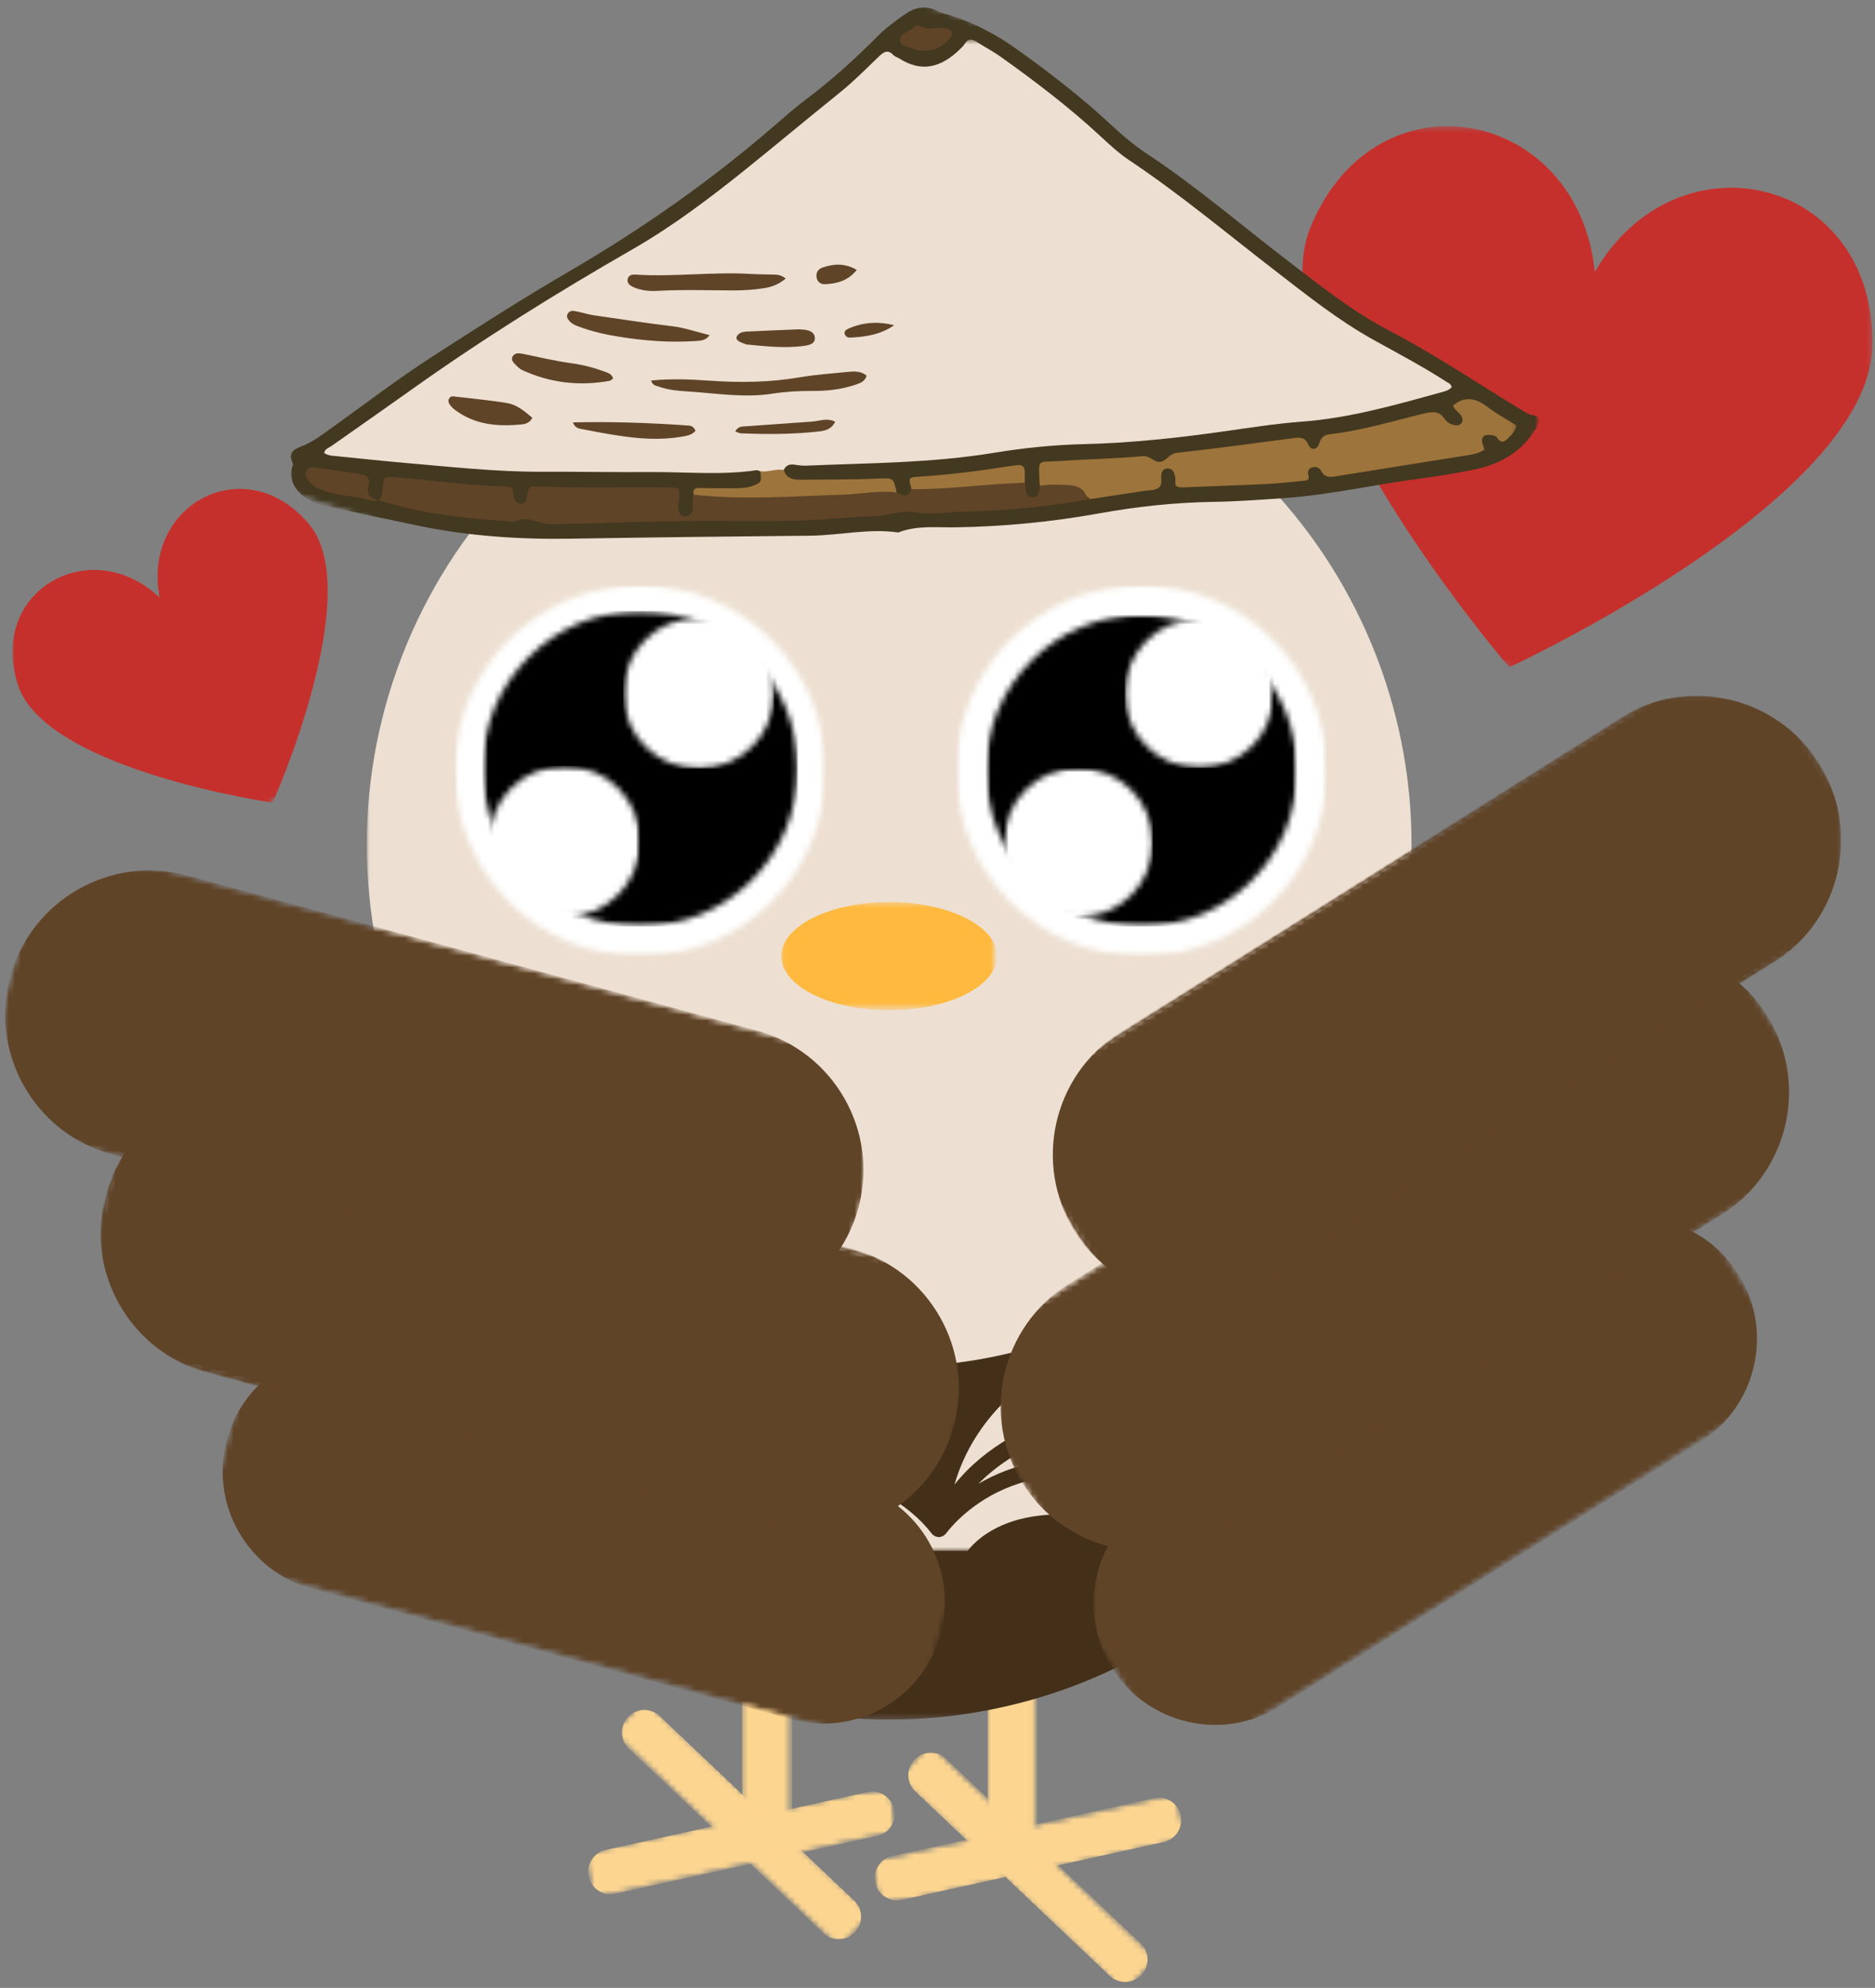 <svg width="317" height="336" viewBox="0 0 317 336" fill="none" xmlns="http://www.w3.org/2000/svg">
<rect x="0" y="0" width="317" height="336" fill="#808080" stroke="none"/>
<mask id="mask0_47_13825" style="mask-type:luminance" maskUnits="userSpaceOnUse" x="166" y="256" width="9" height="60">
<path d="M166.958 256.167H174.958V315.167H166.958V256.167Z" fill="white"/>
</mask>
<g mask="url(#mask0_47_13825)">
<path d="M166.974 260.479V264.708H166.984V306.708H166.974V310.937C166.974 313.271 168.87 315.167 171.203 315.167C173.536 315.167 175.432 313.271 175.432 310.937V260.479C175.432 258.146 173.547 256.245 171.213 256.245C168.88 256.245 166.974 258.146 166.974 260.479Z" fill="#FCD590"/>
</g>
<path d="M169.083 296.266V310.938C169.083 311.526 169.552 312 170.146 312C170.734 312 171.203 311.526 171.203 310.938V306.708H171.193V296.276C171.193 295.688 170.719 295.219 170.13 295.219C169.542 295.219 169.083 295.687 169.083 296.266Z" fill="#FCD590"/>
<mask id="mask1_47_13825" style="mask-type:luminance" maskUnits="userSpaceOnUse" x="125" y="253" width="9" height="60">
<path d="M125.453 253.766H133.453V312.766H125.453V253.766Z" fill="white"/>
</mask>
<g mask="url(#mask1_47_13825)">
<path d="M125.469 258.078V262.307H125.479V304.307H125.469V308.536C125.469 310.87 127.365 312.766 129.698 312.766C132.031 312.766 133.927 310.87 133.927 308.536V258.078C133.927 255.745 132.042 253.844 129.708 253.844C127.375 253.844 125.469 255.745 125.469 258.078Z" fill="#FCD590"/>
</g>
<path d="M127.578 293.865V308.537C127.578 309.125 128.047 309.599 128.641 309.599C129.229 309.599 129.698 309.125 129.698 308.537V304.307H129.688V293.88C129.688 293.287 129.214 292.818 128.625 292.818C128.036 292.818 127.578 293.287 127.578 293.865Z" fill="#FCD590"/>
<mask id="mask2_47_13825" style="mask-type:luminance" maskUnits="userSpaceOnUse" x="104" y="288" width="42" height="40">
<path d="M104.667 288H146V328H104.667V288Z" fill="white"/>
</mask>
<g mask="url(#mask2_47_13825)">
<mask id="mask3_47_13825" style="mask-type:luminance" maskUnits="userSpaceOnUse" x="103" y="287" width="45" height="43">
<path d="M141.917 329.365L103.464 292.886L108.969 287.083L147.422 323.563L141.917 329.365Z" fill="white"/>
</mask>
<g mask="url(#mask3_47_13825)">
<mask id="mask4_47_13825" style="mask-type:luminance" maskUnits="userSpaceOnUse" x="103" y="287" width="45" height="43">
<path d="M141.917 329.365L103.464 292.886L108.969 287.083L147.422 323.563L141.917 329.365Z" fill="white"/>
</mask>
<g mask="url(#mask4_47_13825)">
<path d="M106.318 295.578L109.073 298.188L109.078 298.182L136.422 324.12L136.417 324.13L139.172 326.74C140.688 328.182 143.094 328.12 144.537 326.599C145.979 325.083 145.912 322.677 144.396 321.234L111.542 290.068C110.026 288.625 107.625 288.682 106.182 290.203C104.745 291.719 104.797 294.135 106.318 295.578Z" fill="#FCD590"/>
</g>
</g>
</g>
<mask id="mask5_47_13825" style="mask-type:luminance" maskUnits="userSpaceOnUse" x="130" y="314" width="14" height="13">
<path d="M130 314.667H143.333V326.667H130V314.667Z" fill="white"/>
</mask>
<g mask="url(#mask5_47_13825)">
<mask id="mask6_47_13825" style="mask-type:luminance" maskUnits="userSpaceOnUse" x="103" y="287" width="45" height="43">
<path d="M141.917 329.364L103.464 292.885L108.969 287.083L147.422 323.562L141.917 329.364Z" fill="white"/>
</mask>
<g mask="url(#mask6_47_13825)">
<mask id="mask7_47_13825" style="mask-type:luminance" maskUnits="userSpaceOnUse" x="103" y="287" width="45" height="43">
<path d="M141.917 329.364L103.464 292.885L108.969 287.083L147.422 323.562L141.917 329.364Z" fill="white"/>
</mask>
<g mask="url(#mask7_47_13825)">
<path d="M130.922 316.307L140.474 325.37C140.854 325.734 141.453 325.719 141.818 325.333C142.182 324.948 142.167 324.354 141.781 323.989L139.026 321.375L139.021 321.38L132.229 314.943C131.849 314.578 131.25 314.594 130.886 314.979C130.521 315.359 130.547 315.953 130.922 316.307Z" fill="#FCD590"/>
</g>
</g>
</g>
<mask id="mask8_47_13825" style="mask-type:luminance" maskUnits="userSpaceOnUse" x="99" y="302" width="53" height="20">
<path d="M99.333 302.667H151.333V321.333H99.333V302.667Z" fill="white"/>
</mask>
<g mask="url(#mask8_47_13825)">
<mask id="mask9_47_13825" style="mask-type:luminance" maskUnits="userSpaceOnUse" x="98" y="301" width="54" height="20">
<path d="M151.989 309.526L100.234 320.953L98.51 313.146L150.265 301.713L151.989 309.526Z" fill="white"/>
</mask>
<g mask="url(#mask9_47_13825)">
<mask id="mask10_47_13825" style="mask-type:luminance" maskUnits="userSpaceOnUse" x="98" y="301" width="54" height="20">
<path d="M151.989 309.526L100.234 320.953L98.51 313.146L150.265 301.713L151.989 309.526Z" fill="white"/>
</mask>
<g mask="url(#mask10_47_13825)">
<path d="M104.062 320.099L107.771 319.276L107.766 319.265L144.568 311.14L144.573 311.151L148.281 310.328C150.323 309.88 151.62 307.849 151.167 305.802C150.713 303.76 148.687 302.463 146.641 302.916L102.427 312.682C100.38 313.135 99.083 315.151 99.536 317.198C99.984 319.245 102.016 320.547 104.062 320.099Z" fill="#FCD590"/>
</g>
</g>
</g>
<mask id="mask11_47_13825" style="mask-type:luminance" maskUnits="userSpaceOnUse" x="132" y="305" width="17" height="7">
<path d="M132.667 305.333H148.667V312H132.667V305.333Z" fill="white"/>
</mask>
<g mask="url(#mask11_47_13825)">
<mask id="mask12_47_13825" style="mask-type:luminance" maskUnits="userSpaceOnUse" x="98" y="301" width="54" height="20">
<path d="M151.99 309.526L100.234 320.953L98.51 313.146L150.266 301.714L151.99 309.526Z" fill="white"/>
</mask>
<g mask="url(#mask12_47_13825)">
<mask id="mask13_47_13825" style="mask-type:luminance" maskUnits="userSpaceOnUse" x="98" y="301" width="54" height="20">
<path d="M151.99 309.526L100.234 320.953L98.51 313.146L150.266 301.714L151.99 309.526Z" fill="white"/>
</mask>
<g mask="url(#mask13_47_13825)">
<path d="M135.016 311.323L147.87 308.485C148.386 308.37 148.708 307.865 148.594 307.349C148.479 306.833 147.974 306.511 147.458 306.625L143.755 307.443V307.453L134.615 309.469C134.099 309.583 133.776 310.089 133.891 310.604C134.005 311.12 134.511 311.432 135.016 311.323Z" fill="#FCD590"/>
</g>
</g>
</g>
<mask id="mask14_47_13825" style="mask-type:luminance" maskUnits="userSpaceOnUse" x="152" y="296" width="44" height="40">
<path d="M152.667 296H195.333V336H152.667V296Z" fill="white"/>
</mask>
<g mask="url(#mask14_47_13825)">
<mask id="mask15_47_13825" style="mask-type:luminance" maskUnits="userSpaceOnUse" x="151" y="294" width="45" height="43">
<path d="M157.24 294.662L195.688 331.141L190.182 336.943L151.734 300.469L157.24 294.662Z" fill="white"/>
</mask>
<g mask="url(#mask15_47_13825)">
<mask id="mask16_47_13825" style="mask-type:luminance" maskUnits="userSpaceOnUse" x="151" y="294" width="45" height="43">
<path d="M195.599 331.052L157.146 294.578L151.641 300.38L190.094 336.859L195.599 331.052Z" fill="white"/>
</mask>
<g mask="url(#mask16_47_13825)">
<path d="M159.984 297.286L162.734 299.901L162.729 299.906L190.073 325.844L190.078 325.839L192.833 328.453C194.354 329.891 194.417 332.302 192.974 333.818C191.536 335.339 189.125 335.401 187.609 333.958L154.755 302.797C153.239 301.354 153.167 298.953 154.609 297.437C156.047 295.917 158.463 295.844 159.984 297.286Z" fill="#FCD590"/>
</g>
</g>
</g>
<mask id="mask17_47_13825" style="mask-type:luminance" maskUnits="userSpaceOnUse" x="179" y="320" width="14" height="12">
<path d="M179.333 320H192.667V332H179.333V320Z" fill="white"/>
</mask>
<g mask="url(#mask17_47_13825)">
<mask id="mask18_47_13825" style="mask-type:luminance" maskUnits="userSpaceOnUse" x="151" y="294" width="45" height="43">
<path d="M157.24 294.662L195.688 331.141L190.182 336.943L151.734 300.469L157.24 294.662Z" fill="white"/>
</mask>
<g mask="url(#mask18_47_13825)">
<mask id="mask19_47_13825" style="mask-type:luminance" maskUnits="userSpaceOnUse" x="151" y="294" width="45" height="43">
<path d="M195.599 331.052L157.146 294.578L151.641 300.38L190.094 336.859L195.599 331.052Z" fill="white"/>
</mask>
<g mask="url(#mask19_47_13825)">
<path d="M181.979 320.766L191.531 329.823C191.917 330.188 191.932 330.787 191.568 331.172C191.203 331.552 190.604 331.568 190.219 331.209L187.469 328.594L187.474 328.584L180.682 322.146C180.302 321.781 180.287 321.183 180.651 320.797C181.011 320.417 181.604 320.406 181.979 320.766Z" fill="#FCD590"/>
</g>
</g>
</g>
<mask id="mask20_47_13825" style="mask-type:luminance" maskUnits="userSpaceOnUse" x="147" y="302" width="54" height="20">
<path d="M147.333 302.667H200.667V321.333H147.333V302.667Z" fill="white"/>
</mask>
<g mask="url(#mask20_47_13825)">
<mask id="mask21_47_13825" style="mask-type:luminance" maskUnits="userSpaceOnUse" x="147" y="303" width="54" height="20">
<path d="M147.161 314.505L198.917 303.073L200.641 310.885L148.891 322.318L147.161 314.505Z" fill="white"/>
</mask>
<g mask="url(#mask21_47_13825)">
<mask id="mask22_47_13825" style="mask-type:luminance" maskUnits="userSpaceOnUse" x="147" y="303" width="54" height="20">
<path d="M198.792 303.099L147.042 314.531L148.765 322.343L200.521 310.911L198.792 303.099Z" fill="white"/>
</mask>
<g mask="url(#mask22_47_13825)">
<path d="M150.875 313.698L154.578 312.88L154.583 312.89L191.385 304.76L191.38 304.75L195.088 303.932C197.135 303.479 199.161 304.776 199.614 306.818C200.068 308.864 198.771 310.896 196.729 311.344L152.51 321.114C150.469 321.562 148.437 320.281 147.989 318.234C147.536 316.187 148.828 314.151 150.875 313.698Z" fill="#FCD590"/>
</g>
</g>
</g>
<mask id="mask23_47_13825" style="mask-type:luminance" maskUnits="userSpaceOnUse" x="180" y="305" width="17" height="6">
<path d="M180.667 305.333H196.667V310.667H180.667V305.333Z" fill="white"/>
</mask>
<g mask="url(#mask23_47_13825)">
<mask id="mask24_47_13825" style="mask-type:luminance" maskUnits="userSpaceOnUse" x="147" y="303" width="54" height="20">
<path d="M147.162 314.506L198.917 303.073L200.641 310.886L148.891 322.318L147.162 314.506Z" fill="white"/>
</mask>
<g mask="url(#mask24_47_13825)">
<mask id="mask25_47_13825" style="mask-type:luminance" maskUnits="userSpaceOnUse" x="147" y="303" width="54" height="20">
<path d="M198.792 303.099L147.042 314.531L148.766 322.344L200.521 310.912L198.792 303.099Z" fill="white"/>
</mask>
<g mask="url(#mask25_47_13825)">
<path d="M182.641 308.62L195.5 305.781C196.016 305.667 196.521 305.99 196.63 306.505C196.745 307.021 196.427 307.526 195.906 307.641L192.203 308.458L192.198 308.448L183.063 310.464C182.542 310.578 182.042 310.261 181.927 309.74C181.813 309.224 182.136 308.729 182.641 308.62Z" fill="#FCD590"/>
</g>
</g>
</g>
<mask id="mask26_47_13825" style="mask-type:luminance" maskUnits="userSpaceOnUse" x="62" y="114" width="178" height="177">
<path d="M62.011 114.01H239.01V290.667H62.011V114.01Z" fill="white"/>
</mask>
<g mask="url(#mask26_47_13825)">
<path d="M238.651 202.333C238.651 203.776 238.615 205.224 238.542 206.667C238.474 208.109 238.365 209.552 238.224 210.989C238.083 212.427 237.906 213.864 237.693 215.292C237.479 216.724 237.234 218.146 236.953 219.562C236.672 220.979 236.354 222.39 236 223.792C235.651 225.193 235.266 226.588 234.844 227.969C234.427 229.354 233.974 230.724 233.484 232.088C233 233.448 232.479 234.797 231.927 236.13C231.375 237.469 230.787 238.786 230.167 240.094C229.552 241.401 228.901 242.693 228.219 243.969C227.537 245.239 226.828 246.5 226.083 247.739C225.339 248.979 224.568 250.198 223.766 251.401C222.964 252.604 222.13 253.786 221.266 254.943C220.406 256.104 219.516 257.245 218.599 258.364C217.682 259.479 216.74 260.573 215.771 261.646C214.797 262.713 213.802 263.76 212.781 264.786C211.76 265.807 210.714 266.802 209.641 267.776C208.568 268.745 207.474 269.687 206.359 270.604C205.24 271.521 204.104 272.411 202.943 273.271C201.781 274.135 200.599 274.963 199.396 275.771C198.193 276.573 196.974 277.344 195.734 278.088C194.495 278.828 193.24 279.542 191.964 280.224C190.688 280.906 189.396 281.557 188.089 282.172C186.781 282.792 185.464 283.375 184.125 283.932C182.792 284.484 181.443 285.005 180.083 285.489C178.724 285.979 177.349 286.432 175.969 286.849C174.583 287.271 173.193 287.656 171.787 288.005C170.385 288.359 168.979 288.672 167.557 288.958C166.141 289.239 164.719 289.484 163.287 289.698C161.859 289.911 160.422 290.088 158.984 290.229C157.547 290.37 156.104 290.474 154.662 290.547C153.219 290.62 151.776 290.651 150.328 290.651C148.885 290.651 147.438 290.62 145.995 290.547C144.552 290.474 143.109 290.37 141.672 290.229C140.234 290.088 138.797 289.911 137.37 289.698C135.938 289.484 134.516 289.239 133.099 288.958C131.682 288.672 130.271 288.359 128.87 288.005C127.469 287.656 126.073 287.271 124.693 286.849C123.307 286.432 121.938 285.979 120.573 285.489C119.214 285.005 117.865 284.484 116.531 283.932C115.193 283.375 113.875 282.792 112.568 282.172C111.26 281.557 109.969 280.906 108.693 280.224C107.422 279.542 106.162 278.828 104.922 278.088C103.682 277.344 102.464 276.573 101.26 275.771C100.057 274.963 98.875 274.135 97.719 273.271C96.557 272.411 95.417 271.521 94.297 270.604C93.182 269.687 92.089 268.745 91.016 267.776C89.943 266.802 88.901 265.807 87.875 264.786C86.854 263.76 85.859 262.713 84.885 261.646C83.917 260.573 82.974 259.479 82.057 258.364C81.141 257.245 80.25 256.104 79.391 254.943C78.526 253.786 77.698 252.604 76.891 251.401C76.089 250.198 75.318 248.979 74.573 247.739C73.828 246.5 73.12 245.239 72.438 243.969C71.755 242.693 71.104 241.401 70.49 240.094C69.87 238.786 69.287 237.469 68.729 236.13C68.177 234.797 67.656 233.448 67.172 232.088C66.682 230.724 66.229 229.354 65.813 227.969C65.391 226.588 65.005 225.193 64.656 223.792C64.302 222.39 63.99 220.979 63.703 219.562C63.422 218.146 63.177 216.724 62.964 215.292C62.75 213.864 62.573 212.427 62.432 210.989C62.292 209.552 62.188 208.109 62.115 206.667C62.042 205.224 62.011 203.776 62.011 202.333C62.011 200.885 62.042 199.443 62.115 198C62.188 196.557 62.292 195.114 62.432 193.677C62.573 192.239 62.75 190.802 62.964 189.375C63.177 187.943 63.422 186.521 63.703 185.104C63.99 183.682 64.302 182.276 64.656 180.875C65.005 179.469 65.391 178.078 65.813 176.693C66.229 175.312 66.682 173.937 67.172 172.578C67.656 171.219 68.177 169.87 68.729 168.536C69.287 167.198 69.87 165.875 70.49 164.573C71.104 163.265 71.755 161.974 72.438 160.698C73.12 159.422 73.828 158.167 74.573 156.927C75.318 155.687 76.089 154.469 76.891 153.265C77.698 152.062 78.526 150.88 79.391 149.719C80.25 148.557 81.141 147.422 82.057 146.302C82.974 145.187 83.917 144.094 84.885 143.021C85.859 141.948 86.854 140.901 87.875 139.88C88.901 138.859 89.943 137.864 91.016 136.89C92.089 135.922 93.182 134.979 94.297 134.062C95.417 133.14 96.557 132.255 97.719 131.39C98.875 130.531 100.057 129.698 101.26 128.896C102.464 128.094 103.682 127.323 104.922 126.578C106.162 125.833 107.422 125.125 108.693 124.443C109.969 123.76 111.26 123.109 112.568 122.489C113.875 121.875 115.193 121.286 116.531 120.734C117.865 120.182 119.214 119.661 120.573 119.177C121.938 118.687 123.307 118.234 124.693 117.818C126.073 117.396 127.469 117.01 128.87 116.661C130.271 116.307 131.682 115.989 133.099 115.708C134.516 115.427 135.938 115.182 137.37 114.969C138.797 114.755 140.234 114.578 141.672 114.437C143.109 114.297 144.552 114.187 145.995 114.12C147.438 114.047 148.885 114.01 150.328 114.01C151.776 114.01 153.219 114.047 154.662 114.12C156.104 114.187 157.547 114.297 158.984 114.437C160.422 114.578 161.859 114.755 163.287 114.969C164.719 115.182 166.141 115.427 167.557 115.708C168.979 115.989 170.385 116.307 171.787 116.661C173.193 117.01 174.583 117.396 175.969 117.818C177.349 118.234 178.724 118.687 180.083 119.177C181.443 119.661 182.792 120.182 184.125 120.734C185.464 121.286 186.781 121.875 188.089 122.489C189.396 123.109 190.688 123.76 191.964 124.443C193.24 125.125 194.495 125.833 195.734 126.578C196.974 127.323 198.193 128.094 199.396 128.896C200.599 129.698 201.781 130.531 202.943 131.39C204.104 132.255 205.24 133.14 206.359 134.062C207.474 134.979 208.568 135.922 209.641 136.89C210.714 137.864 211.76 138.859 212.781 139.88C213.802 140.901 214.797 141.948 215.771 143.021C216.74 144.094 217.682 145.187 218.599 146.302C219.516 147.422 220.406 148.557 221.266 149.719C222.13 150.88 222.964 152.062 223.766 153.265C224.568 154.469 225.339 155.687 226.083 156.927C226.828 158.167 227.537 159.422 228.219 160.698C228.901 161.974 229.552 163.265 230.167 164.573C230.787 165.875 231.375 167.198 231.927 168.536C232.479 169.87 233 171.219 233.484 172.578C233.974 173.937 234.427 175.312 234.844 176.693C235.266 178.078 235.651 179.469 236 180.875C236.354 182.276 236.672 183.682 236.953 185.104C237.234 186.521 237.479 187.943 237.693 189.375C237.906 190.802 238.083 192.239 238.224 193.677C238.365 195.114 238.474 196.557 238.542 198C238.615 199.443 238.651 200.885 238.651 202.333Z" fill="#442F19"/>
</g>
<mask id="mask27_47_13825" style="mask-type:luminance" maskUnits="userSpaceOnUse" x="117" y="231" width="84" height="32">
<path d="M117.01 231.099H200.01V262.099H117.01V231.099Z" fill="white"/>
</mask>
<g mask="url(#mask27_47_13825)">
<path d="M190.729 248.005C179.427 244.948 170.964 247.531 165.406 250.807C173 243.078 184.589 240.542 188.302 239.912L190.729 248.005ZM177.365 231.146L180.552 238.761C174.542 240.63 166.688 244.25 161.37 250.938C164.734 239.24 173.932 233.078 177.365 231.146ZM140.037 231.146C143.464 233.078 152.667 239.219 156.031 250.958C150.714 244.276 142.859 240.651 136.844 238.781L140.037 231.146ZM129.099 239.912C132.807 240.542 144.396 243.078 151.995 250.807C146.438 247.531 137.974 244.948 126.667 248.005L129.099 239.912ZM163.583 262.136H153.818C151.667 259.36 142.38 250.438 117.01 261.005L119.203 253.912C144.505 241.625 157.005 258.49 157.526 259.229C157.552 259.25 157.573 259.25 157.594 259.271C157.615 259.313 157.635 259.36 157.682 259.38C157.703 259.401 157.703 259.401 157.703 259.422C157.745 259.464 157.787 259.49 157.854 259.511C157.896 259.531 157.943 259.573 157.984 259.594C158.026 259.62 158.073 259.662 158.135 259.682C158.156 259.682 158.177 259.703 158.177 259.703C158.266 259.75 158.375 259.75 158.484 259.771C158.547 259.771 158.594 259.813 158.656 259.813C158.677 259.813 158.698 259.813 158.724 259.813C158.745 259.813 158.766 259.813 158.787 259.813C158.854 259.813 158.896 259.792 158.958 259.771C159.068 259.75 159.156 259.75 159.266 259.703C159.287 259.703 159.307 259.682 159.307 259.682C159.375 259.662 159.417 259.62 159.458 259.594C159.505 259.573 159.547 259.552 159.589 259.511C159.635 259.464 159.698 259.443 159.74 259.422C159.766 259.401 159.766 259.401 159.766 259.38C159.807 259.333 159.828 259.313 159.849 259.271C159.87 259.25 159.896 259.25 159.917 259.229C160.438 258.49 172.938 241.625 198.24 253.912L200.432 261.005C175.042 250.438 165.729 259.38 163.583 262.136Z" fill="#EDE0D2"/>
</g>
<mask id="mask28_47_13825" style="mask-type:luminance" maskUnits="userSpaceOnUse" x="62" y="54" width="178" height="178">
<path d="M62.011 54.453H239.01V231.453H62.011V54.453Z" fill="white"/>
</mask>
<g mask="url(#mask28_47_13825)">
<path d="M238.651 142.771C238.651 144.219 238.615 145.661 238.542 147.104C238.474 148.552 238.365 149.99 238.224 151.427C238.083 152.87 237.906 154.302 237.693 155.729C237.479 157.161 237.234 158.583 236.953 160.005C236.672 161.422 236.354 162.828 236 164.234C235.651 165.635 235.266 167.026 234.844 168.411C234.427 169.792 233.974 171.167 233.484 172.526C233 173.885 232.479 175.234 231.927 176.573C231.375 177.906 230.787 179.229 230.167 180.536C229.552 181.839 228.901 183.13 228.219 184.406C227.537 185.682 226.828 186.938 226.083 188.177C225.339 189.417 224.568 190.641 223.766 191.839C222.964 193.042 222.13 194.224 221.266 195.385C220.406 196.547 219.516 197.682 218.599 198.802C217.682 199.922 216.74 201.016 215.771 202.083C214.797 203.156 213.802 204.203 212.781 205.224C211.76 206.245 210.714 207.245 209.641 208.214C208.568 209.182 207.474 210.13 206.359 211.047C205.24 211.964 204.104 212.849 202.943 213.714C201.781 214.573 200.599 215.406 199.396 216.208C198.193 217.01 196.974 217.786 195.734 218.526C194.495 219.271 193.24 219.984 191.964 220.661C190.688 221.344 189.396 221.995 188.089 222.615C186.781 223.229 185.464 223.818 184.125 224.37C182.792 224.922 181.443 225.443 180.083 225.932C178.724 226.417 177.349 226.87 175.969 227.292C174.583 227.708 173.193 228.094 171.787 228.448C170.385 228.797 168.979 229.115 167.557 229.396C166.141 229.677 164.719 229.927 163.287 230.135C161.859 230.349 160.422 230.526 158.984 230.667C157.547 230.807 156.104 230.917 154.662 230.984C153.219 231.057 151.776 231.094 150.328 231.094C148.885 231.094 147.438 231.057 145.995 230.984C144.552 230.917 143.109 230.807 141.672 230.667C140.234 230.526 138.797 230.349 137.37 230.135C135.938 229.927 134.516 229.677 133.099 229.396C131.682 229.115 130.271 228.797 128.87 228.448C127.469 228.094 126.073 227.708 124.693 227.292C123.307 226.87 121.938 226.417 120.573 225.932C119.214 225.443 117.865 224.922 116.531 224.37C115.193 223.818 113.875 223.229 112.568 222.615C111.26 221.995 109.969 221.344 108.693 220.661C107.422 219.984 106.162 219.271 104.922 218.526C103.682 217.786 102.464 217.01 101.26 216.208C100.057 215.406 98.875 214.573 97.719 213.714C96.557 212.849 95.417 211.964 94.297 211.047C93.182 210.13 92.089 209.182 91.016 208.214C89.943 207.245 88.901 206.245 87.875 205.224C86.854 204.203 85.859 203.156 84.885 202.083C83.917 201.016 82.974 199.922 82.057 198.802C81.141 197.682 80.25 196.547 79.391 195.385C78.526 194.224 77.698 193.042 76.891 191.839C76.089 190.641 75.318 189.417 74.573 188.177C73.828 186.938 73.12 185.682 72.438 184.406C71.755 183.13 71.104 181.839 70.49 180.536C69.87 179.229 69.287 177.906 68.729 176.573C68.177 175.234 67.656 173.885 67.172 172.526C66.682 171.167 66.229 169.792 65.813 168.411C65.391 167.026 65.005 165.635 64.656 164.234C64.302 162.828 63.99 161.422 63.703 160.005C63.422 158.583 63.177 157.161 62.964 155.729C62.75 154.302 62.573 152.87 62.432 151.427C62.292 149.99 62.188 148.552 62.115 147.104C62.042 145.661 62.011 144.219 62.011 142.771C62.011 141.328 62.042 139.88 62.115 138.438C62.188 136.995 62.292 135.552 62.432 134.115C62.573 132.677 62.75 131.245 62.964 129.812C63.177 128.385 63.422 126.958 63.703 125.542C63.99 124.125 64.302 122.714 64.656 121.312C65.005 119.911 65.391 118.516 65.813 117.135C66.229 115.75 66.682 114.38 67.172 113.016C67.656 111.656 68.177 110.307 68.729 108.974C69.287 107.641 69.87 106.318 70.49 105.01C71.104 103.703 71.755 102.411 72.438 101.141C73.12 99.865 73.828 98.604 74.573 97.365C75.318 96.125 76.089 94.906 76.891 93.703C77.698 92.5 78.526 91.323 79.391 90.162C80.25 89 81.141 87.859 82.057 86.745C82.974 85.625 83.917 84.531 84.885 83.458C85.859 82.391 86.854 81.344 87.875 80.323C88.901 79.297 89.943 78.302 91.016 77.333C92.089 76.359 93.182 75.417 94.297 74.5C95.417 73.583 96.557 72.693 97.719 71.833C98.875 70.974 100.057 70.141 101.26 69.338C102.464 68.531 103.682 67.76 104.922 67.016C106.162 66.276 107.422 65.562 108.693 64.88C109.969 64.198 111.26 63.552 112.568 62.932C113.875 62.312 115.193 61.729 116.531 61.177C117.865 60.62 119.214 60.104 120.573 59.615C121.938 59.13 123.307 58.677 124.693 58.255C126.073 57.833 127.469 57.448 128.87 57.099C130.271 56.75 131.682 56.432 133.099 56.151C134.516 55.865 135.938 55.62 137.37 55.406C138.797 55.198 140.234 55.021 141.672 54.875C143.109 54.734 144.552 54.63 145.995 54.557C147.438 54.49 148.885 54.453 150.328 54.453C151.776 54.453 153.219 54.49 154.662 54.557C156.104 54.63 157.547 54.734 158.984 54.875C160.422 55.021 161.859 55.198 163.287 55.406C164.719 55.62 166.141 55.865 167.557 56.151C168.979 56.432 170.385 56.75 171.787 57.099C173.193 57.448 174.583 57.833 175.969 58.255C177.349 58.677 178.724 59.13 180.083 59.615C181.443 60.104 182.792 60.62 184.125 61.177C185.464 61.729 186.781 62.312 188.089 62.932C189.396 63.552 190.688 64.198 191.964 64.88C193.24 65.562 194.495 66.276 195.734 67.016C196.974 67.76 198.193 68.531 199.396 69.338C200.599 70.141 201.781 70.974 202.943 71.833C204.104 72.693 205.24 73.583 206.359 74.5C207.474 75.417 208.568 76.359 209.641 77.333C210.714 78.302 211.76 79.297 212.781 80.323C213.802 81.344 214.797 82.391 215.771 83.458C216.74 84.531 217.682 85.625 218.599 86.745C219.516 87.859 220.406 89 221.266 90.162C222.13 91.323 222.964 92.5 223.766 93.703C224.568 94.906 225.339 96.125 226.083 97.365C226.828 98.604 227.537 99.865 228.219 101.141C228.901 102.411 229.552 103.703 230.167 105.01C230.787 106.318 231.375 107.641 231.927 108.974C232.479 110.307 233 111.656 233.484 113.016C233.974 114.38 234.427 115.75 234.844 117.135C235.266 118.516 235.651 119.911 236 121.312C236.354 122.714 236.672 124.125 236.953 125.542C237.234 126.958 237.479 128.385 237.693 129.812C237.906 131.245 238.083 132.677 238.224 134.115C238.365 135.552 238.474 136.995 238.542 138.438C238.615 139.88 238.651 141.328 238.651 142.771Z" fill="#EDE0D2"/>
</g>
<mask id="mask29_47_13825" style="mask-type:luminance" maskUnits="userSpaceOnUse" x="161" y="98" width="64" height="64">
<path d="M161.641 98.922H224.339V161.615H161.641V98.922Z" fill="white"/>
</mask>
<g mask="url(#mask29_47_13825)">
<mask id="mask30_47_13825" style="mask-type:luminance" maskUnits="userSpaceOnUse" x="161" y="98" width="64" height="64">
<path d="M192.99 98.922C175.677 98.922 161.641 112.953 161.641 130.271C161.641 147.583 175.677 161.615 192.99 161.615C210.302 161.615 224.339 147.583 224.339 130.271C224.339 112.953 210.302 98.922 192.99 98.922Z" fill="white"/>
</mask>
<g mask="url(#mask30_47_13825)">
<path d="M161.641 98.922H224.339V161.615H161.641V98.922Z" fill="white"/>
</g>
</g>
<mask id="mask31_47_13825" style="mask-type:luminance" maskUnits="userSpaceOnUse" x="184" y="205" width="115" height="87">
<path d="M184.667 205.333H298V292H184.667V205.333Z" fill="white"/>
</mask>
<g mask="url(#mask31_47_13825)">
<mask id="mask32_47_13825" style="mask-type:luminance" maskUnits="userSpaceOnUse" x="177" y="197" width="128" height="103">
<path d="M177.099 264.547L282.912 197.995L304.74 232.703L198.927 299.256L177.099 264.547Z" fill="white"/>
</mask>
<g mask="url(#mask32_47_13825)">
<mask id="mask33_47_13825" style="mask-type:luminance" maskUnits="userSpaceOnUse" x="177" y="197" width="128" height="103">
<path d="M282.953 197.974L177.141 264.521L198.969 299.229L304.781 232.677L282.953 197.974Z" fill="white"/>
</mask>
<g mask="url(#mask33_47_13825)">
<path d="M216.266 288.229L287.339 243.532C296.844 237.552 299.709 224.99 293.73 215.479C287.745 205.969 275.183 203.104 265.672 209.089L194.599 253.787C185.094 259.766 182.23 272.328 188.214 281.839C194.193 291.349 206.756 294.214 216.266 288.229Z" fill="#604428"/>
<path d="M216.37 288.401L287.443 243.698C297.037 237.667 299.927 224.964 293.896 215.37C287.86 205.776 275.162 202.886 265.568 208.917L194.495 253.62C184.901 259.651 182.011 272.355 188.042 281.948C194.078 291.542 206.776 294.433 216.37 288.401ZM265.782 209.256C275.188 203.339 287.641 206.172 293.558 215.584C299.474 224.995 296.641 237.443 287.23 243.365L216.157 288.063C206.75 293.98 194.297 291.146 188.381 281.735C182.464 272.328 185.297 259.875 194.709 253.953L265.782 209.256Z" fill="#604428"/>
</g>
</g>
</g>
<mask id="mask34_47_13825" style="mask-type:luminance" maskUnits="userSpaceOnUse" x="168" y="160" width="136" height="103">
<path d="M168.667 160H303.333V262.667H168.667V160Z" fill="white"/>
</mask>
<g mask="url(#mask34_47_13825)">
<mask id="mask35_47_13825" style="mask-type:luminance" maskUnits="userSpaceOnUse" x="159" y="150" width="154" height="122">
<path d="M159.927 230.073L286.052 150.75L312.141 192.229L186.011 271.552L159.927 230.073Z" fill="white"/>
</mask>
<g mask="url(#mask35_47_13825)">
<mask id="mask36_47_13825" style="mask-type:luminance" maskUnits="userSpaceOnUse" x="159" y="150" width="153" height="122">
<path d="M285.724 150.958L159.594 230.281L185.683 271.761L311.813 192.438L285.724 150.958Z" fill="white"/>
</mask>
<g mask="url(#mask36_47_13825)">
<path d="M206.469 258.219L290.933 205.094C302.235 197.984 305.636 183.057 298.526 171.755C291.417 160.453 276.49 157.052 265.188 164.161L180.724 217.281C169.422 224.39 166.021 239.323 173.125 250.625C180.235 261.927 195.167 265.328 206.469 258.219Z" fill="#604428"/>
<path d="M206.594 258.417L291.057 205.297C302.458 198.125 305.896 183.031 298.724 171.63C291.552 160.229 276.464 156.792 265.063 163.964L180.594 217.083C169.193 224.255 165.755 239.349 172.927 250.75C180.099 262.151 195.193 265.589 206.594 258.417ZM265.313 164.359C276.495 157.328 291.292 160.698 298.328 171.88C305.36 183.063 301.99 197.865 290.807 204.896L206.344 258.016C195.162 265.052 180.36 261.677 173.328 250.495C166.292 239.318 169.667 224.516 180.849 217.484L265.313 164.359Z" fill="#604428"/>
</g>
</g>
</g>
<mask id="mask37_47_13825" style="mask-type:luminance" maskUnits="userSpaceOnUse" x="178" y="117" width="134" height="103">
<path d="M178 117.333H311.333V220H178V117.333Z" fill="white"/>
</mask>
<g mask="url(#mask37_47_13825)">
<mask id="mask38_47_13825" style="mask-type:luminance" maskUnits="userSpaceOnUse" x="168" y="108" width="153" height="121">
<path d="M168.734 187.474L294.865 108.146L320.953 149.625L194.823 228.953L168.734 187.474Z" fill="white"/>
</mask>
<g mask="url(#mask38_47_13825)">
<mask id="mask39_47_13825" style="mask-type:luminance" maskUnits="userSpaceOnUse" x="168" y="108" width="153" height="122">
<path d="M294.531 108.354L168.406 187.683L194.495 229.162L320.62 149.834L294.531 108.354Z" fill="white"/>
</mask>
<g mask="url(#mask39_47_13825)">
<path d="M215.276 215.615L299.74 162.495C311.042 155.386 314.443 140.453 307.333 129.151C300.229 117.855 285.297 114.453 273.995 121.558L189.531 174.683C178.229 181.792 174.828 196.719 181.937 208.021C189.047 219.323 203.974 222.724 215.276 215.615Z" fill="#604428"/>
</g>
</g>
</g>
<mask id="mask40_47_13825" style="mask-type:luminance" maskUnits="userSpaceOnUse" x="176" y="117" width="136" height="103">
<path d="M176.667 117.333H311.333V220H176.667V117.333Z" fill="white"/>
</mask>
<g mask="url(#mask40_47_13825)">
<mask id="mask41_47_13825" style="mask-type:luminance" maskUnits="userSpaceOnUse" x="168" y="108" width="153" height="121">
<path d="M168.734 187.474L294.865 108.146L320.953 149.625L194.823 228.953L168.734 187.474Z" fill="white"/>
</mask>
<g mask="url(#mask41_47_13825)">
<mask id="mask42_47_13825" style="mask-type:luminance" maskUnits="userSpaceOnUse" x="168" y="108" width="153" height="122">
<path d="M294.531 108.354L168.406 187.683L194.495 229.162L320.62 149.834L294.531 108.354Z" fill="white"/>
</mask>
<g mask="url(#mask42_47_13825)">
<path d="M215.401 215.818L299.864 162.693C311.266 155.521 314.708 140.427 307.536 129.026C300.364 117.625 285.271 114.188 273.87 121.36L189.406 174.479C178.005 181.651 174.568 196.745 181.739 208.146C188.906 219.547 204 222.985 215.401 215.818ZM274.12 121.761C285.302 114.724 300.104 118.099 307.135 129.281C314.167 140.464 310.797 155.261 299.614 162.292L215.151 215.417C203.969 222.448 189.172 219.078 182.135 207.896C175.104 196.714 178.474 181.912 189.656 174.88L274.12 121.761Z" fill="#604428"/>
</g>
</g>
</g>
<mask id="mask43_47_13825" style="mask-type:luminance" maskUnits="userSpaceOnUse" x="76" y="98" width="64" height="64">
<path d="M76.88 98.922H139.578V161.615H76.88V98.922Z" fill="white"/>
</mask>
<g mask="url(#mask43_47_13825)">
<mask id="mask44_47_13825" style="mask-type:luminance" maskUnits="userSpaceOnUse" x="76" y="98" width="64" height="64">
<path d="M108.229 98.922C90.917 98.922 76.88 112.953 76.88 130.271C76.88 147.583 90.917 161.615 108.229 161.615C125.542 161.615 139.578 147.583 139.578 130.271C139.578 112.953 125.542 98.922 108.229 98.922Z" fill="white"/>
</mask>
<g mask="url(#mask44_47_13825)">
<path d="M76.88 98.922H139.578V161.615H76.88V98.922Z" fill="white"/>
</g>
</g>
<mask id="mask45_47_13825" style="mask-type:luminance" maskUnits="userSpaceOnUse" x="36" y="228" width="125" height="64">
<path d="M36.667 228H160.667V292H36.667V228Z" fill="white"/>
</mask>
<g mask="url(#mask45_47_13825)">
<mask id="mask46_47_13825" style="mask-type:luminance" maskUnits="userSpaceOnUse" x="32" y="223" width="133" height="73">
<path d="M43.771 223.49L164.375 256.339L153.604 295.896L32.995 263.052L43.771 223.49Z" fill="white"/>
</mask>
<g mask="url(#mask46_47_13825)">
<mask id="mask47_47_13825" style="mask-type:luminance" maskUnits="userSpaceOnUse" x="32" y="223" width="133" height="73">
<path d="M43.771 223.49L164.375 256.339L153.604 295.896L32.995 263.052L43.771 223.49Z" fill="white"/>
</mask>
<g mask="url(#mask47_47_13825)">
<path d="M133.854 290.417L52.844 268.354C42.005 265.401 35.609 254.214 38.557 243.375C41.511 232.537 52.698 226.141 63.537 229.094L144.547 251.156C155.386 254.109 161.781 265.292 158.828 276.13C155.875 286.969 144.693 293.365 133.854 290.417Z" fill="#604428"/>
<path d="M133.802 290.604L52.792 268.542C41.854 265.568 35.391 254.261 38.37 243.323C41.344 232.391 52.651 225.922 63.589 228.901L144.599 250.964C155.531 253.943 162 265.25 159.021 276.182C156.042 287.12 144.734 293.583 133.802 290.604ZM63.484 229.281C52.76 226.365 41.672 232.703 38.75 243.427C35.828 254.151 42.172 265.24 52.896 268.162L133.906 290.224C144.63 293.146 155.719 286.802 158.635 276.078C161.557 265.354 155.219 254.266 144.495 251.344L63.484 229.281Z" fill="#604428"/>
</g>
</g>
</g>
<mask id="mask48_47_13825" style="mask-type:luminance" maskUnits="userSpaceOnUse" x="16" y="184" width="146" height="76">
<path d="M16.667 184H162V260H16.667V184Z" fill="white"/>
</mask>
<g mask="url(#mask48_47_13825)">
<mask id="mask49_47_13825" style="mask-type:luminance" maskUnits="userSpaceOnUse" x="11" y="178" width="158" height="87">
<path d="M24.276 178.463L168.037 217.614L155.162 264.89L11.396 225.739L24.276 178.463Z" fill="white"/>
</mask>
<g mask="url(#mask49_47_13825)">
<mask id="mask50_47_13825" style="mask-type:luminance" maskUnits="userSpaceOnUse" x="11" y="178" width="158" height="87">
<path d="M24.276 178.463L168.037 217.614L155.162 264.89L11.396 225.739L24.276 178.463Z" fill="white"/>
</mask>
<g mask="url(#mask50_47_13825)">
<path d="M131.334 257.989L35.057 231.771C22.177 228.26 14.578 214.969 18.084 202.088C21.594 189.203 34.886 181.604 47.766 185.109L144.042 211.333C156.922 214.838 164.526 228.13 161.016 241.015C157.505 253.896 144.214 261.495 131.334 257.989Z" fill="#604428"/>
</g>
</g>
</g>
<mask id="mask51_47_13825" style="mask-type:luminance" maskUnits="userSpaceOnUse" x="16" y="184" width="148" height="76">
<path d="M16.667 184H163.333V260H16.667V184Z" fill="white"/>
</mask>
<g mask="url(#mask51_47_13825)">
<mask id="mask52_47_13825" style="mask-type:luminance" maskUnits="userSpaceOnUse" x="11" y="178" width="158" height="87">
<path d="M24.276 178.463L168.037 217.614L155.162 264.89L11.396 225.739L24.276 178.463Z" fill="white"/>
</mask>
<g mask="url(#mask52_47_13825)">
<mask id="mask53_47_13825" style="mask-type:luminance" maskUnits="userSpaceOnUse" x="11" y="178" width="158" height="87">
<path d="M24.276 178.463L168.037 217.614L155.162 264.89L11.396 225.739L24.276 178.463Z" fill="white"/>
</mask>
<g mask="url(#mask53_47_13825)">
<path d="M131.271 258.218L35 231.994C22 228.458 14.318 215.02 17.854 202.026C21.396 189.031 34.834 181.343 47.828 184.885L144.104 211.104C157.099 214.64 164.782 228.078 161.245 241.078C157.703 254.073 144.266 261.755 131.271 258.218ZM47.703 185.338C34.959 181.869 21.782 189.401 18.313 202.151C14.839 214.895 22.375 228.067 35.12 231.541L131.396 257.76C144.141 261.234 157.318 253.698 160.787 240.953C164.261 228.208 156.724 215.031 143.979 211.557L47.703 185.338Z" fill="#604428"/>
</g>
</g>
</g>
<mask id="mask54_47_13825" style="mask-type:luminance" maskUnits="userSpaceOnUse" x="132" y="152" width="37" height="19">
<path d="M132.083 152.448H168.083V170.448H132.083V152.448Z" fill="white"/>
</mask>
<g mask="url(#mask54_47_13825)">
<path d="M168.568 161.609C168.568 162.214 168.453 162.807 168.219 163.396C167.984 163.984 167.641 164.557 167.182 165.109C166.724 165.667 166.161 166.193 165.495 166.693C164.828 167.188 164.073 167.651 163.224 168.078C162.38 168.5 161.458 168.88 160.463 169.214C159.469 169.547 158.417 169.828 157.307 170.057C156.203 170.286 155.062 170.464 153.885 170.578C152.713 170.698 151.526 170.755 150.328 170.755C149.13 170.755 147.943 170.698 146.771 170.578C145.594 170.464 144.453 170.286 143.349 170.057C142.24 169.828 141.187 169.547 140.193 169.214C139.198 168.88 138.276 168.5 137.427 168.078C136.583 167.651 135.823 167.188 135.161 166.693C134.495 166.193 133.932 165.667 133.474 165.109C133.016 164.557 132.672 163.984 132.437 163.396C132.203 162.807 132.083 162.214 132.083 161.609C132.083 161.01 132.203 160.417 132.437 159.828C132.672 159.24 133.016 158.667 133.474 158.115C133.932 157.557 134.495 157.031 135.161 156.531C135.823 156.031 136.583 155.573 137.427 155.146C138.276 154.724 139.198 154.344 140.193 154.01C141.187 153.677 142.24 153.396 143.349 153.167C144.453 152.932 145.594 152.76 146.771 152.646C147.943 152.526 149.13 152.469 150.328 152.469C151.526 152.469 152.713 152.526 153.885 152.646C155.062 152.76 156.203 152.932 157.307 153.167C158.417 153.396 159.469 153.677 160.463 154.01C161.458 154.344 162.38 154.724 163.224 155.146C164.073 155.573 164.828 156.031 165.495 156.531C166.161 157.031 166.724 157.557 167.182 158.115C167.641 158.667 167.984 159.24 168.219 159.828C168.453 160.417 168.568 161.01 168.568 161.609Z" fill="#FFB93E"/>
</g>
<mask id="mask55_47_13825" style="mask-type:luminance" maskUnits="userSpaceOnUse" x="0" y="146" width="146" height="77">
<path d="M0.667 146.667H146V222.667H0.667V146.667Z" fill="white"/>
</mask>
<g mask="url(#mask55_47_13825)">
<mask id="mask56_47_13825" style="mask-type:luminance" maskUnits="userSpaceOnUse" x="-5" y="141" width="157" height="87">
<path d="M8.156 141.557L151.917 180.708L139.042 227.989L-4.724 188.833L8.156 141.557Z" fill="white"/>
</mask>
<g mask="url(#mask56_47_13825)">
<mask id="mask57_47_13825" style="mask-type:luminance" maskUnits="userSpaceOnUse" x="-5" y="141" width="157" height="87">
<path d="M8.156 141.557L151.917 180.708L139.042 227.989L-4.724 188.833L8.156 141.557Z" fill="white"/>
</mask>
<g mask="url(#mask57_47_13825)">
<path d="M115.214 221.083L18.938 194.864C6.058 191.354 -1.547 178.062 1.964 165.182C5.474 152.302 18.766 144.698 31.646 148.208L127.922 174.427C140.802 177.937 148.406 191.229 144.896 204.109C141.386 216.989 128.094 224.594 115.214 221.083Z" fill="#604428"/>
<path d="M115.151 221.312L18.875 195.093C5.88 191.552 -1.802 178.114 1.735 165.119C5.276 152.125 18.714 144.437 31.709 147.979L127.985 174.198C140.979 177.739 148.662 191.177 145.125 204.172C141.584 217.166 128.146 224.849 115.151 221.312ZM31.584 148.432C18.839 144.963 5.662 152.5 2.193 165.244C-1.281 177.989 6.255 191.166 19 194.635L115.276 220.854C128.021 224.328 141.198 216.791 144.667 204.047C148.141 191.302 140.604 178.125 127.86 174.656L31.584 148.432Z" fill="#604428"/>
</g>
</g>
</g>
<mask id="mask58_47_13825" style="mask-type:luminance" maskUnits="userSpaceOnUse" x="166" y="103" width="54" height="54">
<path d="M166.672 103.948H219.307V156.588H166.672V103.948Z" fill="white"/>
</mask>
<g mask="url(#mask58_47_13825)">
<mask id="mask59_47_13825" style="mask-type:luminance" maskUnits="userSpaceOnUse" x="166" y="103" width="54" height="54">
<path d="M192.99 103.948C178.453 103.948 166.672 115.734 166.672 130.271C166.672 144.802 178.453 156.588 192.99 156.588C207.526 156.588 219.307 144.802 219.307 130.271C219.307 115.734 207.526 103.948 192.99 103.948Z" fill="white"/>
</mask>
<g mask="url(#mask59_47_13825)">
<path d="M166.672 103.948H219.307V156.588H166.672V103.948Z" fill="black"/>
</g>
</g>
<mask id="mask60_47_13825" style="mask-type:luminance" maskUnits="userSpaceOnUse" x="81" y="103" width="54" height="54">
<path d="M81.568 103.26H134.896V156.588H81.568V103.26Z" fill="white"/>
</mask>
<g mask="url(#mask60_47_13825)">
<mask id="mask61_47_13825" style="mask-type:luminance" maskUnits="userSpaceOnUse" x="81" y="103" width="54" height="54">
<path d="M108.229 103.26C93.505 103.26 81.568 115.198 81.568 129.922C81.568 144.651 93.505 156.588 108.229 156.588C122.958 156.588 134.896 144.651 134.896 129.922C134.896 115.198 122.958 103.26 108.229 103.26Z" fill="white"/>
</mask>
<g mask="url(#mask61_47_13825)">
<path d="M81.568 103.26H134.896V156.588H81.568V103.26Z" fill="black"/>
</g>
</g>
<mask id="mask62_47_13825" style="mask-type:luminance" maskUnits="userSpaceOnUse" x="105" y="104" width="26" height="26">
<path d="M105.365 104.385H130.901V129.922H105.365V104.385Z" fill="white"/>
</mask>
<g mask="url(#mask62_47_13825)">
<mask id="mask63_47_13825" style="mask-type:luminance" maskUnits="userSpaceOnUse" x="105" y="104" width="26" height="26">
<path d="M118.13 104.385C111.078 104.385 105.365 110.104 105.365 117.156C105.365 124.208 111.078 129.922 118.13 129.922C125.182 129.922 130.901 124.208 130.901 117.156C130.901 110.104 125.182 104.385 118.13 104.385Z" fill="white"/>
</mask>
<g mask="url(#mask63_47_13825)">
<path d="M105.365 104.385H130.901V129.922H105.365V104.385Z" fill="white"/>
</g>
</g>
<mask id="mask64_47_13825" style="mask-type:luminance" maskUnits="userSpaceOnUse" x="190" y="104" width="26" height="26">
<path d="M190.146 104.599H215.354V129.807H190.146V104.599Z" fill="white"/>
</mask>
<g mask="url(#mask64_47_13825)">
<mask id="mask65_47_13825" style="mask-type:luminance" maskUnits="userSpaceOnUse" x="190" y="104" width="26" height="26">
<path d="M202.75 104.599C195.792 104.599 190.146 110.245 190.146 117.203C190.146 124.167 195.792 129.807 202.75 129.807C209.713 129.807 215.354 124.167 215.354 117.203C215.354 110.245 209.713 104.599 202.75 104.599Z" fill="white"/>
</mask>
<g mask="url(#mask65_47_13825)">
<path d="M190.146 104.599H215.354V129.807H190.146V104.599Z" fill="white"/>
</g>
</g>
<mask id="mask66_47_13825" style="mask-type:luminance" maskUnits="userSpaceOnUse" x="82" y="129" width="27" height="26">
<path d="M82.693 129.458H108.229V154.995H82.693V129.458Z" fill="white"/>
</mask>
<g mask="url(#mask66_47_13825)">
<mask id="mask67_47_13825" style="mask-type:luminance" maskUnits="userSpaceOnUse" x="82" y="129" width="27" height="26">
<path d="M95.463 129.458C88.411 129.458 82.693 135.172 82.693 142.224C82.693 149.276 88.411 154.995 95.463 154.995C102.516 154.995 108.229 149.276 108.229 142.224C108.229 135.172 102.516 129.458 95.463 129.458Z" fill="white"/>
</mask>
<g mask="url(#mask67_47_13825)">
<path d="M82.693 129.458H108.229V154.995H82.693V129.458Z" fill="white"/>
</g>
</g>
<mask id="mask68_47_13825" style="mask-type:luminance" maskUnits="userSpaceOnUse" x="169" y="129" width="26" height="27">
<path d="M169.714 129.807H194.922V155.015H169.714V129.807Z" fill="white"/>
</mask>
<g mask="url(#mask68_47_13825)">
<mask id="mask69_47_13825" style="mask-type:luminance" maskUnits="userSpaceOnUse" x="169" y="129" width="26" height="27">
<path d="M182.318 129.807C175.359 129.807 169.714 135.448 169.714 142.411C169.714 149.37 175.359 155.015 182.318 155.015C189.281 155.015 194.922 149.37 194.922 142.411C194.922 135.448 189.281 129.807 182.318 129.807Z" fill="white"/>
</mask>
<g mask="url(#mask69_47_13825)">
<path d="M169.714 129.807H194.922V155.015H169.714V129.807Z" fill="white"/>
</g>
</g>
<mask id="mask70_47_13825" style="mask-type:luminance" maskUnits="userSpaceOnUse" x="219" y="21" width="98" height="93">
<path d="M219.333 21.334H316.667V113.333H219.333V21.334Z" fill="white"/>
</mask>
<g mask="url(#mask70_47_13825)">
<mask id="mask71_47_13825" style="mask-type:luminance" maskUnits="userSpaceOnUse" x="202" y="8" width="126" height="117">
<path d="M222.927 8.724L327.505 31.365L307.401 124.214L202.828 101.573L222.927 8.724Z" fill="white"/>
</mask>
<g mask="url(#mask71_47_13825)">
<mask id="mask72_47_13825" style="mask-type:luminance" maskUnits="userSpaceOnUse" x="202" y="8" width="126" height="117">
<path d="M222.927 8.724L327.505 31.365L307.401 124.214L202.828 101.573L222.927 8.724Z" fill="white"/>
</mask>
<g mask="url(#mask72_47_13825)">
<mask id="mask73_47_13825" style="mask-type:luminance" maskUnits="userSpaceOnUse" x="202" y="8" width="126" height="117">
<path d="M222.927 8.724L327.505 31.365L307.401 124.214L202.828 101.573L222.927 8.724Z" fill="white"/>
</mask>
<g mask="url(#mask73_47_13825)">
<path d="M316.547 58.505C317.141 29.739 283.526 21.979 269.625 45.979C266.896 18.38 233.078 11.542 221.729 37.979C211.427 61.964 255.161 112.786 255.161 112.786C255.161 112.786 316.005 84.604 316.547 58.505Z" fill="#C6302C"/>
</g>
</g>
</g>
</g>
<mask id="mask74_47_13825" style="mask-type:luminance" maskUnits="userSpaceOnUse" x="2" y="81" width="55" height="55">
<path d="M2 81.334H56.667V136H2V81.334Z" fill="white"/>
</mask>
<g mask="url(#mask74_47_13825)">
<mask id="mask75_47_13825" style="mask-type:luminance" maskUnits="userSpaceOnUse" x="-8" y="72" width="82" height="79">
<path d="M-7.583 102.526L46.714 72.599L73.266 120.766L18.969 150.693L-7.583 102.526Z" fill="white"/>
</mask>
<g mask="url(#mask75_47_13825)">
<mask id="mask76_47_13825" style="mask-type:luminance" maskUnits="userSpaceOnUse" x="-8" y="72" width="82" height="79">
<path d="M-7.583 102.526L46.714 72.599L73.266 120.766L18.969 150.693L-7.583 102.526Z" fill="white"/>
</mask>
<g mask="url(#mask76_47_13825)">
<mask id="mask77_47_13825" style="mask-type:luminance" maskUnits="userSpaceOnUse" x="-8" y="72" width="82" height="79">
<path d="M-7.583 102.526L46.714 72.599L73.266 120.766L18.969 150.693L-7.583 102.526Z" fill="white"/>
</mask>
<g mask="url(#mask77_47_13825)">
<path d="M52.255 88.609C41.568 75.828 23.927 85.24 26.995 101.005C15.297 90 -2.078 99.885 3.026 115.75C7.651 130.135 46.099 135.672 46.099 135.672C46.099 135.672 61.948 100.208 52.255 88.609Z" fill="#C6302C"/>
</g>
</g>
</g>
</g>
<mask id="mask78_47_13825" style="mask-type:luminance" maskUnits="userSpaceOnUse" x="48" y="0" width="213" height="92">
<path d="M48.667 0H260.667V92H48.667V0Z" fill="white"/>
</mask>
<g mask="url(#mask78_47_13825)">
<mask id="mask79_47_13825" style="mask-type:luminance" maskUnits="userSpaceOnUse" x="46" y="-24" width="226" height="169">
<path d="M81.12 -23.885L271.219 38.266L236.412 144.719L46.318 82.568L81.12 -23.885Z" fill="white"/>
</mask>
<g mask="url(#mask79_47_13825)">
<mask id="mask80_47_13825" style="mask-type:luminance" maskUnits="userSpaceOnUse" x="46" y="-24" width="226" height="169">
<path d="M81.12 -23.885L271.219 38.266L236.412 144.719L46.318 82.568L81.12 -23.885Z" fill="white"/>
</mask>
<g mask="url(#mask80_47_13825)">
<path d="M160.75 2.62C164.859 3.906 168.589 5.943 172.078 8.438C177.651 12.432 183.068 16.615 188.073 21.307C189.964 23.078 191.969 24.714 194.13 26.146C202.396 31.615 209.891 38.094 217.745 44.099C223.245 48.307 228.662 52.651 234.833 55.865C242.609 59.917 249.865 64.834 257.354 69.359C257.927 69.709 258.417 70.052 259.156 70.156C260.313 70.323 260.474 71.141 259.859 72.188C257.401 76.339 253.625 78.526 249.016 79.417C246.182 79.969 243.323 80.469 240.458 80.839C232.682 81.828 225.021 83.63 217.188 84.188C213.167 84.469 209.141 84.766 205.109 84.828C198.62 84.927 192.214 85.625 185.833 86.771C177.802 88.214 169.714 89.011 161.547 89.13C158.318 89.182 155.01 88.766 151.87 90C146.849 89.281 141.896 90.5 136.896 90.547C123.438 90.667 109.974 90.828 96.51 91.052C87.922 91.193 79.313 90.63 70.844 88.88C65.625 87.802 60.411 86.709 55.203 85.568C53.797 85.261 52.427 84.776 51.266 83.839C49.724 82.589 48.932 81.057 49.365 79.037C49.411 78.813 49.594 78.537 49.521 78.386C48.401 76.198 50.125 75.823 51.505 75.219C52.979 74.568 54.271 73.615 55.573 72.688C61.401 68.531 67.078 64.146 73.089 60.271C80.703 55.365 88.333 50.464 96.172 45.906C108.641 38.646 120.412 30.386 131.313 20.912C132.922 19.516 134.531 18.104 136.234 16.828C140.51 13.62 144.464 10.057 148.224 6.271C149.677 4.797 151.323 3.563 153.016 2.401C154.755 1.203 156.599 0.813 158.599 1.896C159.255 2.25 160.031 2.386 160.75 2.62Z" fill="#433820"/>
</g>
</g>
</g>
<mask id="mask81_47_13825" style="mask-type:luminance" maskUnits="userSpaceOnUse" x="54" y="6" width="192" height="76">
<path d="M54 6.667H246V81.333H54V6.667Z" fill="white"/>
</mask>
<g mask="url(#mask81_47_13825)">
<mask id="mask82_47_13825" style="mask-type:luminance" maskUnits="userSpaceOnUse" x="46" y="-24" width="226" height="169">
<path d="M81.12 -23.886L271.219 38.265L236.411 144.718L46.318 82.567L81.12 -23.886Z" fill="white"/>
</mask>
<g mask="url(#mask82_47_13825)">
<mask id="mask83_47_13825" style="mask-type:luminance" maskUnits="userSpaceOnUse" x="46" y="-24" width="226" height="169">
<path d="M81.12 -23.886L271.219 38.265L236.411 144.718L46.318 82.567L81.12 -23.886Z" fill="white"/>
</mask>
<g mask="url(#mask83_47_13825)">
<path d="M128.542 79.661C128.323 79.599 128.094 79.453 127.885 79.484C121.896 80.359 115.875 79.744 109.875 79.791C103.786 79.833 97.693 79.718 91.609 79.739C83.891 79.765 76.26 78.911 68.604 78.255C64.74 77.921 60.88 77.499 57.016 77.114C56.26 77.041 55.49 77.02 54.812 76.583C54.911 75.849 55.589 75.703 56.057 75.374C60.474 72.255 64.922 69.171 69.328 66.031C81.432 57.39 94.042 49.541 106.932 42.14C113.839 38.171 120.135 33.395 126.312 28.427C131.474 24.27 136.552 20.015 141.724 15.864C144.167 13.901 146.37 11.692 148.615 9.526C149.458 8.713 150.141 8.348 151.073 9.333C151.323 9.593 151.74 9.692 152.057 9.895C155.724 12.218 159.016 11.536 162.333 8.286C162.604 8.02 162.896 7.75 163.083 7.427C163.667 6.442 164.344 6.567 165.172 7.104C166.51 7.968 167.943 8.708 169.24 9.635C175.068 13.796 180.766 18.125 186.026 23C187.583 24.447 189.167 25.916 190.932 27.093C199.432 32.765 207.26 39.322 215.333 45.557C220.818 49.791 226.229 54.135 232.312 57.499C236.443 59.786 240.62 61.984 244.583 64.557C244.885 64.755 245.302 64.828 245.432 65.442C244.917 66.052 244.057 66.197 243.312 66.406C235.677 68.515 228.057 70.682 220.094 71.27C215.536 71.609 211.021 72.343 206.495 72.974C198.797 74.052 191.078 74.88 183.297 75.067C178.188 75.187 173.109 75.703 168.073 76.531C157.589 78.265 146.99 78.255 136.422 78.703C135.74 78.734 135.047 78.656 134.375 78.546C133.51 78.406 132.875 78.619 132.51 79.453C131.219 80.114 129.922 80.651 128.542 79.661Z" fill="#EDE0D2"/>
</g>
</g>
</g>
<mask id="mask84_47_13825" style="mask-type:luminance" maskUnits="userSpaceOnUse" x="116" y="66" width="141" height="20">
<path d="M116.667 66.666H256.667V85.333H116.667V66.666Z" fill="white"/>
</mask>
<g mask="url(#mask84_47_13825)">
<mask id="mask85_47_13825" style="mask-type:luminance" maskUnits="userSpaceOnUse" x="46" y="-24" width="226" height="169">
<path d="M81.12 -23.886L271.219 38.265L236.412 144.718L46.318 82.567L81.12 -23.886Z" fill="white"/>
</mask>
<g mask="url(#mask85_47_13825)">
<mask id="mask86_47_13825" style="mask-type:luminance" maskUnits="userSpaceOnUse" x="46" y="-24" width="226" height="169">
<path d="M81.12 -23.886L271.219 38.265L236.412 144.718L46.318 82.567L81.12 -23.886Z" fill="white"/>
</mask>
<g mask="url(#mask86_47_13825)">
<path d="M175.901 82.119C175.86 82.057 175.782 81.994 175.776 81.932C175.573 77.255 175.25 78.213 179.261 77.921C183.886 77.583 188.537 77.541 193.151 77.104C194.5 76.974 195.141 78.291 196.276 78.041C197.266 77.822 197.703 76.682 198.948 76.546C205.526 75.812 212.089 74.921 218.651 74.057C219.771 73.911 220.641 73.843 221.214 75.192C221.63 76.171 222.693 76.052 223.016 74.984C223.334 73.932 223.823 73.51 224.88 73.39C230.266 72.77 235.453 71.177 240.698 69.906C242.172 69.552 243.318 69.416 244.255 70.817C244.641 71.39 245.25 71.744 245.964 71.869C246.453 71.953 246.88 71.854 247.151 71.411C247.37 71.046 247.261 70.682 247.068 70.333C246.703 69.671 245.922 69.333 245.672 68.572C245.729 68.51 245.776 68.442 245.834 68.395C247.823 66.88 249.61 67.364 251.474 68.77C253.032 69.953 254.771 70.901 256.396 71.932C256.172 72.776 255.745 73.302 255.255 73.786C254.594 74.437 253.969 75.26 253.11 73.979C252.896 73.661 252.479 73.583 252.094 73.531C250.719 73.349 250.25 73.994 250.766 75.38C250.844 75.578 250.891 75.786 250.959 76.01C250.005 76.656 248.948 76.817 247.907 76.984C240.547 78.166 233.177 79.322 225.818 80.515C224.766 80.687 223.922 80.708 223.349 79.567C223.073 79.02 222.412 78.77 221.755 79.031C221.146 79.27 221.032 79.765 221.209 80.349C221.464 81.187 220.86 81.224 220.328 81.27C218.209 81.474 216.094 81.724 213.969 81.822C209.334 82.046 204.698 82.171 200.063 82.374C199.167 82.411 198.552 82.328 198.714 81.192C198.761 80.833 198.646 80.432 198.537 80.072C198.37 79.515 197.979 79.145 197.37 79.177C196.755 79.213 196.407 79.619 196.344 80.218C196.261 81.026 196.599 82.067 195.776 82.52C195.089 82.906 194.167 82.869 193.344 82.994C190.334 83.458 187.323 83.906 184.313 84.359C181.901 82.145 178.729 82.776 175.901 82.119ZM148.615 80.874C147.703 80.901 146.797 80.968 145.886 80.979C142.401 81.026 138.912 81.088 135.427 81.088C134.188 81.088 132.959 80.932 132.511 79.453C131.172 79.182 129.875 79.854 128.542 79.656C128.792 81.369 128.693 81.588 127.396 82.072C126.391 82.447 125.344 82.531 124.282 82.526C122.323 82.515 120.36 82.546 118.401 82.479C117.526 82.447 117.089 82.677 117.24 83.609C117.808 84.312 118.532 84.489 119.438 84.536C128.235 85.026 137.005 84.411 145.782 84.031C147.703 83.942 149.745 84.119 151.589 83.229C151.068 80.802 151.068 80.796 148.615 80.874ZM173.261 79.843C173.287 78.833 172.787 78.479 171.823 78.64C171.297 78.729 170.766 78.77 170.24 78.854C165.354 79.63 160.448 80.239 155.511 80.557C153.552 80.682 153.552 80.703 154.115 82.671C154.729 83.599 155.62 83.432 156.547 83.359C161.266 82.999 165.99 82.671 170.719 82.359C171.62 82.296 172.542 82.401 173.25 81.666C173.25 81.057 173.245 80.453 173.261 79.843Z" fill="#9D743B"/>
</g>
</g>
</g>
<mask id="mask87_47_13825" style="mask-type:luminance" maskUnits="userSpaceOnUse" x="51" y="4" width="134" height="86">
<path d="M51.333 4H184.667V89.333H51.333V4Z" fill="white"/>
</mask>
<g mask="url(#mask87_47_13825)">
<mask id="mask88_47_13825" style="mask-type:luminance" maskUnits="userSpaceOnUse" x="46" y="-24" width="226" height="169">
<path d="M81.12 -23.885L271.219 38.266L236.411 144.719L46.318 82.568L81.12 -23.885Z" fill="white"/>
</mask>
<g mask="url(#mask88_47_13825)">
<mask id="mask89_47_13825" style="mask-type:luminance" maskUnits="userSpaceOnUse" x="46" y="-24" width="226" height="169">
<path d="M81.12 -23.885L271.219 38.266L236.411 144.719L46.318 82.568L81.12 -23.885Z" fill="white"/>
</mask>
<g mask="url(#mask89_47_13825)">
<path d="M175.901 82.12C177.458 81.813 179.021 81.922 180.594 81.995C182 82.058 183.068 82.422 183.672 83.776C183.781 84.021 184.099 84.167 184.318 84.36C177.276 85.62 170.182 86.355 163.031 86.49C160.297 86.537 157.495 87.032 154.844 86.61C152.224 86.188 149.932 87.24 147.463 87.282C144.885 87.329 142.302 87.568 139.724 87.75C132.588 88.25 125.443 87.99 118.302 88.037C111.005 88.084 103.708 88.381 96.411 88.532C94.745 88.568 92.974 88.802 91.427 88.334C89.906 87.875 88.573 87.329 87.073 88.157C79.401 87.714 71.786 86.959 64.401 84.651C64.26 84.61 64.12 84.537 63.979 84.48L63.995 84.506C64.573 84.021 64.666 83.396 64.656 82.667C64.646 82.073 64.87 81.474 65.005 80.808C65.682 80.474 66.422 80.641 67.161 80.698C73.286 81.183 79.38 82.084 85.531 82.24C86.422 82.266 86.781 82.537 86.781 83.401C86.781 83.698 86.838 84.011 86.948 84.292C87.161 84.844 87.604 85.131 88.192 85.11C88.896 85.084 88.989 84.537 89.083 83.99C89.39 82.25 89.401 82.167 91.135 82.235C98.505 82.511 105.88 82.313 113.25 82.391C114.87 82.412 114.89 82.454 114.818 84.115C114.791 84.719 114.609 85.339 114.693 85.927C114.781 86.594 115.041 87.355 115.943 87.256C116.682 87.172 117.166 86.766 117.12 85.875C117.078 85.125 117.193 84.37 117.239 83.615C125.661 84.537 134.083 83.881 142.505 83.61C145.536 83.511 148.541 82.86 151.588 83.23C153.364 84 153.364 84 154.114 82.677C160.068 82.761 165.958 81.865 171.89 81.657C172.344 81.641 172.797 81.516 173.25 81.667C173.281 81.74 173.328 81.802 173.344 81.875C173.495 82.709 173.172 83.875 174.458 84.016C175.823 84.162 175.557 82.86 175.901 82.12ZM63.989 84.506C62.698 84.235 61.87 83.625 62.302 82.136C62.625 81.011 62.166 80.344 61.068 80.172C58.375 79.745 55.687 79.308 52.979 79.006C51.734 78.865 51.239 79.855 51.927 80.969C52.505 81.907 53.422 82.433 54.443 82.818C56.448 83.579 58.568 83.823 60.661 84.099C61.755 84.24 62.812 84.969 63.979 84.48C63.979 84.474 63.989 84.506 63.989 84.506ZM160.729 6.23C160.984 5.823 161.161 5.386 160.625 5.063C159.047 4.125 157.172 5.422 155.562 4.386C155.099 4.084 154.531 4.537 154.135 4.875C153.411 5.485 152.041 5.756 152.172 6.829C152.302 7.907 153.687 7.891 154.458 8.287C156.791 9.079 159.531 8.157 160.729 6.23ZM111.265 65.308C113.14 66.016 115.135 66.079 117.099 66.224C121.562 66.547 126.021 67.24 130.51 66.547C132.771 66.198 135.047 66.063 137.333 66.079C139.776 66.094 142.203 65.844 144.536 65.058C145.375 64.776 146.265 64.521 146.505 63.48C145.515 62.688 144.427 62.756 143.375 62.86C140.651 63.125 137.911 63.318 135.213 63.776C130.151 64.636 125.094 64.709 119.984 64.344C116.75 64.115 113.484 63.98 110.083 64.313C110.344 65.183 110.87 65.157 111.265 65.308ZM131.015 46.417C129.646 46.375 128.281 46.381 126.916 46.303C120.463 45.922 114.021 46.823 107.568 46.422C106.984 46.386 106.255 46.396 106.114 47.193C105.989 47.917 106.515 48.271 107.104 48.537C108.39 49.11 109.75 49.24 111.125 49.162C115.38 48.933 119.635 49.073 123.885 49.089C125.708 49.094 127.536 48.98 129.338 48.683C130.625 48.469 131.765 47.985 132.844 47.073C132.198 46.573 131.62 46.438 131.015 46.417ZM113.724 55.151C109.276 54.62 104.859 53.933 100.432 53.297C99.291 53.136 98.229 52.745 97.109 52.563C96.64 52.485 96.187 52.605 95.953 53.084C95.719 53.578 95.995 53.943 96.307 54.297C96.786 54.834 97.442 55.053 98.083 55.287C100.229 56.068 102.443 56.563 104.703 56.922C108.989 57.61 113.291 57.933 117.62 57.641C118.416 57.589 119.291 57.594 119.979 56.651C117.797 56.11 115.786 55.401 113.724 55.151ZM102.568 62.943C100.646 62.214 98.692 61.672 96.625 61.401C93.849 61.026 91.109 60.355 88.354 59.797C87.724 59.672 87.062 59.625 86.698 60.198C86.276 60.855 86.854 61.328 87.265 61.75C87.578 62.073 87.937 62.396 88.338 62.578C93.052 64.724 97.963 65.297 103.047 64.37C103.245 64.334 103.416 64.141 103.666 63.974C103.422 63.287 102.995 63.11 102.568 62.943ZM85.786 68.141C82.88 67.646 79.932 67.391 77 67.037C76.63 66.995 76.229 66.907 75.974 67.292C75.672 67.75 75.87 68.172 76.151 68.542C76.521 69.026 77.015 69.37 77.526 69.709C80.823 71.891 84.484 72.105 88.25 71.73C88.916 71.657 89.573 71.438 90 70.615C88.724 69.552 87.437 68.417 85.786 68.141ZM116.416 71.927C109.948 71.469 103.469 71.245 96.864 71.391C97.229 72.422 97.979 72.448 98.609 72.573C100.547 72.948 102.479 73.313 104.427 73.61C107.963 74.151 111.515 74.433 115.078 73.839C115.974 73.688 116.896 73.605 117.588 72.818C117.318 72.131 116.859 71.959 116.416 71.927ZM135.729 58.49C136.609 58.381 137.833 58.198 137.765 57.105C137.698 55.99 136.547 55.724 135.5 55.693C135.276 55.688 135.047 55.662 134.823 55.672C132.021 55.787 129.224 55.896 126.427 56.037C125.906 56.063 125.344 56.089 124.916 56.448C124.422 56.865 124.318 57.328 124.958 57.719C125.213 57.87 125.51 57.953 126.177 58.224C129.094 58.485 132.401 58.907 135.729 58.49ZM137.307 71.261C133.614 71.521 129.916 71.787 126.224 72.047C125.531 72.099 124.76 72.006 124.307 72.938C124.724 73.073 125 73.235 125.281 73.245C129.661 73.422 134.041 73.417 138.396 72.933C139.401 72.823 140.531 72.625 141.208 71.282C139.797 70.573 138.547 71.172 137.307 71.261ZM139.021 45.24C138.307 45.485 137.948 46.073 138.047 46.839C138.151 47.641 138.781 48.073 139.469 48.042C141.51 47.948 143.406 47.448 144.854 45.62C142.812 44.438 140.922 44.573 139.021 45.24ZM143.51 55.521C143.109 55.698 142.635 55.917 142.828 56.5C142.953 56.896 143.333 57.078 143.724 57.063C146.349 56.948 148.906 56.553 151.187 54.964C148.547 54.318 145.984 54.428 143.51 55.521Z" fill="#604428"/>
</g>
</g>
</g>
</svg>

